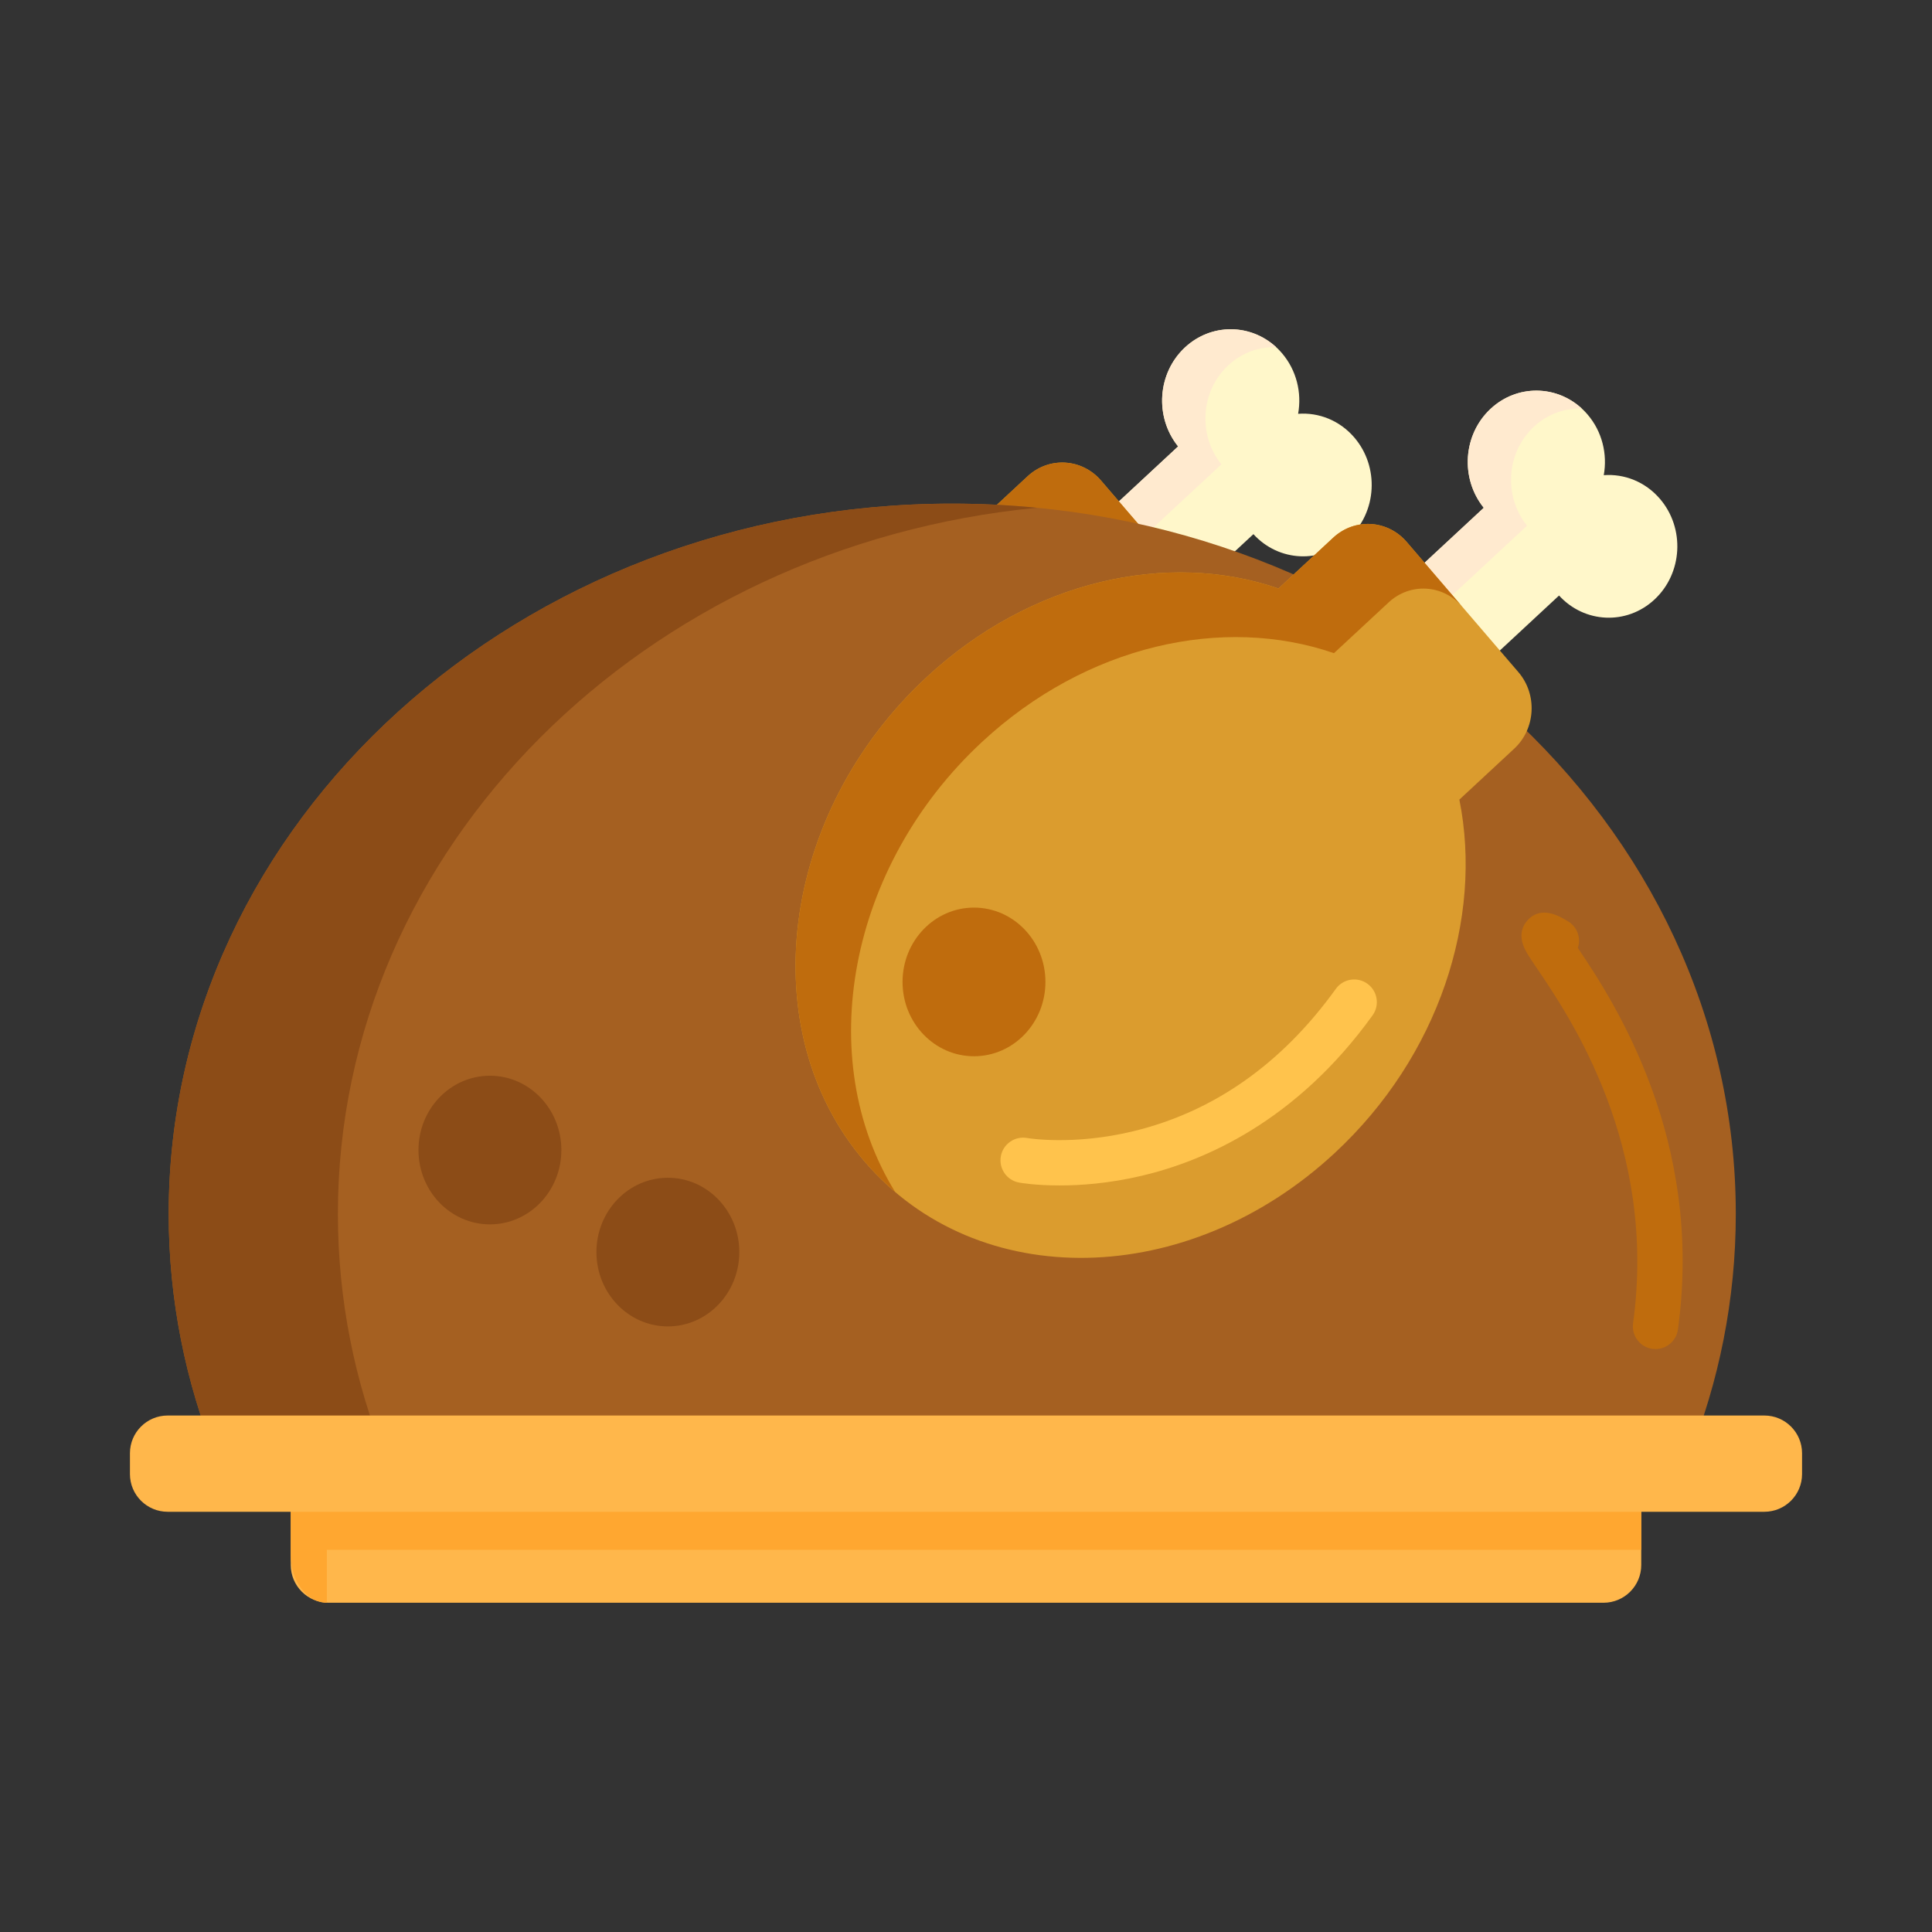 <?xml version="1.0" encoding="utf-8"?>
<!-- Generator: Adobe Illustrator 22.1.0, SVG Export Plug-In . SVG Version: 6.00 Build 0)  -->
<svg version="1.1" id="Layer_1" xmlns="http://www.w3.org/2000/svg" xmlns:xlink="http://www.w3.org/1999/xlink" x="0px" y="0px"
	 viewBox="0 0 512 512" style="enable-background:new 0 0 512 512;" xml:space="preserve">
<rect x="0" y="0" width="512" height="512" fill="#333333" stroke="none"/>
<style type="text/css">
	.st0{fill:#FFF9DC;}
	.st1{fill:#FFB74B;}
	.st2{fill:#FF624B;}
	.st3{fill:#FF9079;}
	.st4{fill:#FF4B34;}
	.st5{fill:#FFEACF;}
	.st6{fill:#FFA730;}
	.st7{fill:#FFD551;}
	.st8{fill:#FFF7CA;}
	.st9{fill:#E58D23;}
	.st10{fill:#BF6C0D;}
	.st11{fill:#FFD59A;}
	.st12{fill:#A56021;}
	.st13{fill:#EACF32;}
	.st14{fill:#CCC033;}
	.st15{fill:#FCE575;}
	.st16{fill:#AD9B18;}
	.st17{fill:#FFEEA4;}
	.st18{fill:#FFF4C1;}
	.st19{fill:#FFDF74;}
	.st20{fill:#FFC34C;}
	.st21{fill:#8C4C17;}
	.st22{fill:#F9BB32;}
	.st23{fill:#DB9C2E;}
	.st24{fill:#FCF9DE;}
	.st25{fill:#FFEA63;}
	.st26{fill:#99AF17;}
	.st27{fill:#FCDA4F;}
	.st28{fill:#FFECCD;}
	.st29{fill:#FFEDCB;}
	.st30{fill:#FFEBCD;}
	.st31{fill:#FFEBCE;}
	.st32{fill:#FFECCC;}
</style>
<g>
	<g>
		<g>
			<g>
				<path class="st8" d="M332.166,141.556l-60.823,56.489l-19.95-23.248l60.823-56.489c-6.281-7.796-5.519-19.425,1.827-26.248
					c7.49-6.957,18.983-6.279,25.67,1.513c3.906,4.552,5.304,10.523,4.302,16.09c5.43-0.407,10.975,1.713,14.881,6.264
					c6.687,7.792,6.036,19.749-1.455,26.705C350.095,149.456,338.902,148.93,332.166,141.556z"/>
			</g>
			<g>
				<path class="st5" d="M255.313,171.156l56.903-52.848c-6.281-7.796-5.519-19.425,1.827-26.248
					c6.954-6.459,17.357-6.333,24.162-0.045c-4.502-0.151-9.065,1.422-12.69,4.789c-7.346,6.823-8.109,18.452-1.827,26.248
					l-60.823,56.489L255.313,171.156z"/>
			</g>
			<g>
				<path class="st23" d="M320.291,182.135L305.75,195.64c6.307,31.465-5.369,67.967-33.027,93.653
					c-38.887,36.117-94.63,37.173-124.505,2.36c-29.875-34.813-22.569-92.314,16.319-128.43
					c27.688-25.715,63.918-33.65,93.275-23.526l14.503-13.469c5.686-5.281,14.411-4.767,19.488,1.149l29.593,34.485
					C326.472,167.776,325.977,176.853,320.291,182.135z"/>
			</g>
			<g>
				<path class="st10" d="M287.022,143.365l-14.503,13.469c-29.357-10.124-65.587-2.189-93.275,23.526
					c-35.64,33.101-44.747,84.16-23.022,119.257c-2.83-2.407-5.509-5.058-8.004-7.965c-29.875-34.813-22.569-92.314,16.319-128.43
					c27.688-25.715,63.918-33.65,93.275-23.526l14.503-13.469c5.686-5.281,14.411-4.767,19.488,1.149l14.707,17.138
					C301.433,138.598,292.708,138.084,287.022,143.365z"/>
			</g>
			<g>
				<path class="st6" d="M199.807,297.895c-6.45,0-10.452-0.712-10.755-0.769c-3.259-0.6-5.414-3.729-4.814-6.987
					c0.6-3.253,3.717-5.408,6.97-4.817l0,0c0.12,0.023,12.108,2.077,28.117-1.793c21.307-5.151,39.369-17.845,53.684-37.729
					c1.936-2.689,5.686-3.301,8.375-1.363c2.689,1.936,3.3,5.686,1.364,8.375c-20.156,27.997-44.412,38.579-61.212,42.526
					C212.979,297.348,205.454,297.895,199.807,297.895z"/>
			</g>
		</g>
		<g>
			<path class="st12" d="M447.427,386.35c8.135-20.163,12.576-41.939,12.576-64.655c0-103.954-92.967-188.226-207.648-188.226
				S44.707,217.74,44.707,321.694c0,22.716,4.44,44.493,12.575,64.655H447.427z"/>
		</g>
		<g>
			<path class="st21" d="M274.776,134.564c-7.366-0.717-14.845-1.095-22.422-1.095c-114.681,0-207.647,84.272-207.647,188.226
				c0,22.717,4.44,44.493,12.576,64.656h44.843c-8.136-20.163-12.576-41.939-12.576-64.656
				C89.551,224.608,170.643,144.7,274.776,134.564z"/>
		</g>
		<g>
			<g>
				<path class="st8" d="M413.164,157.82l-60.823,56.489l-19.95-23.248l60.823-56.489c-6.281-7.796-5.519-19.425,1.827-26.248
					c7.49-6.957,18.983-6.279,25.67,1.513c3.906,4.552,5.304,10.523,4.302,16.09c5.43-0.407,10.975,1.713,14.881,6.264
					c6.687,7.792,6.036,19.749-1.455,26.705C431.093,165.719,419.9,165.193,413.164,157.82z"/>
			</g>
			<g>
				<path class="st5" d="M336.311,187.42l56.903-52.848c-6.281-7.796-5.519-19.425,1.827-26.248
					c6.954-6.459,17.357-6.333,24.162-0.045c-4.502-0.151-9.065,1.422-12.69,4.789c-7.346,6.823-8.109,18.452-1.827,26.248
					l-60.823,56.489L336.311,187.42z"/>
			</g>
			<g>
				<path class="st23" d="M401.289,198.398l-14.541,13.505c6.307,31.465-5.369,67.967-33.027,93.653
					c-38.887,36.117-94.63,37.173-124.505,2.36c-29.875-34.813-22.569-92.314,16.319-128.43
					c27.688-25.715,63.918-33.65,93.275-23.526l14.503-13.469c5.686-5.281,14.411-4.767,19.488,1.149l29.593,34.485
					C407.47,184.04,406.975,193.117,401.289,198.398z"/>
			</g>
			<g>
				<path class="st10" d="M368.019,159.629l-14.503,13.469c-29.357-10.124-65.587-2.189-93.275,23.526
					c-35.64,33.101-44.747,84.16-23.022,119.257c-2.83-2.407-5.509-5.058-8.004-7.965c-29.875-34.813-22.569-92.314,16.319-128.43
					c27.688-25.715,63.918-33.65,93.275-23.526l14.503-13.469c5.686-5.281,14.411-4.767,19.488,1.149l14.707,17.138
					C382.431,154.862,373.706,154.347,368.019,159.629z"/>
			</g>
			<g>
				<path class="st20" d="M280.804,314.158c-6.449,0-10.451-0.712-10.754-0.769c-3.259-0.6-5.414-3.729-4.814-6.987
					c0.6-3.254,3.72-5.408,6.973-4.816c0.257,0.044,12.199,2.055,28.113-1.795c21.307-5.151,39.369-17.845,53.684-37.729
					c1.935-2.688,5.686-3.3,8.375-1.363c2.689,1.936,3.3,5.686,1.364,8.375c-20.156,27.997-44.412,38.579-61.211,42.527
					C293.975,313.611,286.451,314.158,280.804,314.158z"/>
			</g>
		</g>
		<g>
			<g>
				<ellipse class="st10" cx="258.117" cy="260.221" rx="18.933" ry="19.696"/>
			</g>
		</g>
		<g>
			<g>
				<ellipse class="st21" cx="176.993" cy="331.814" rx="18.933" ry="19.696"/>
			</g>
		</g>
		<g>
			<path class="st10" d="M438.73,357.517c-0.273,0-0.549-0.019-0.828-0.058c-3.282-0.453-5.576-3.48-5.124-6.764
				c6.477-46.939-16.657-81.072-25.366-93.922c-1.154-1.703-2.065-3.048-2.703-4.118c-2.622-4.397-1.338-7.252,0.201-8.871
				c3.658-3.849,8.385-0.987,10.657,0.389c2.451,1.484,3.459,4.442,2.579,7.049c9.949,14.723,33.434,51.009,26.521,101.114
				C444.252,355.34,441.68,357.517,438.73,357.517z"/>
		</g>
		<g>
			<g>
				<ellipse class="st21" cx="129.834" cy="304.774" rx="18.933" ry="19.696"/>
			</g>
		</g>
	</g>
	<g>
		<g>
			<path class="st1" d="M424.948,424.745H87.052c-5.523,0-10-4.477-10-10v-21.887h357.896v21.887
				C434.948,420.267,430.471,424.745,424.948,424.745z"/>
		</g>
		<g>
			<path class="st6" d="M86.621,410.714h348.327v-17.857H77.052v19.132c0,7.044,4.284,12.755,9.569,12.755V410.714z"/>
		</g>
		<g>
			<path class="st1" d="M467.564,400.637H44.436c-5.523,0-10-4.477-10-10v-5.51c0-5.523,4.477-10,10-10h423.128
				c5.523,0,10,4.477,10,10v5.51C477.564,396.16,473.087,400.637,467.564,400.637z"/>
		</g>
	</g>
</g>
</svg>
